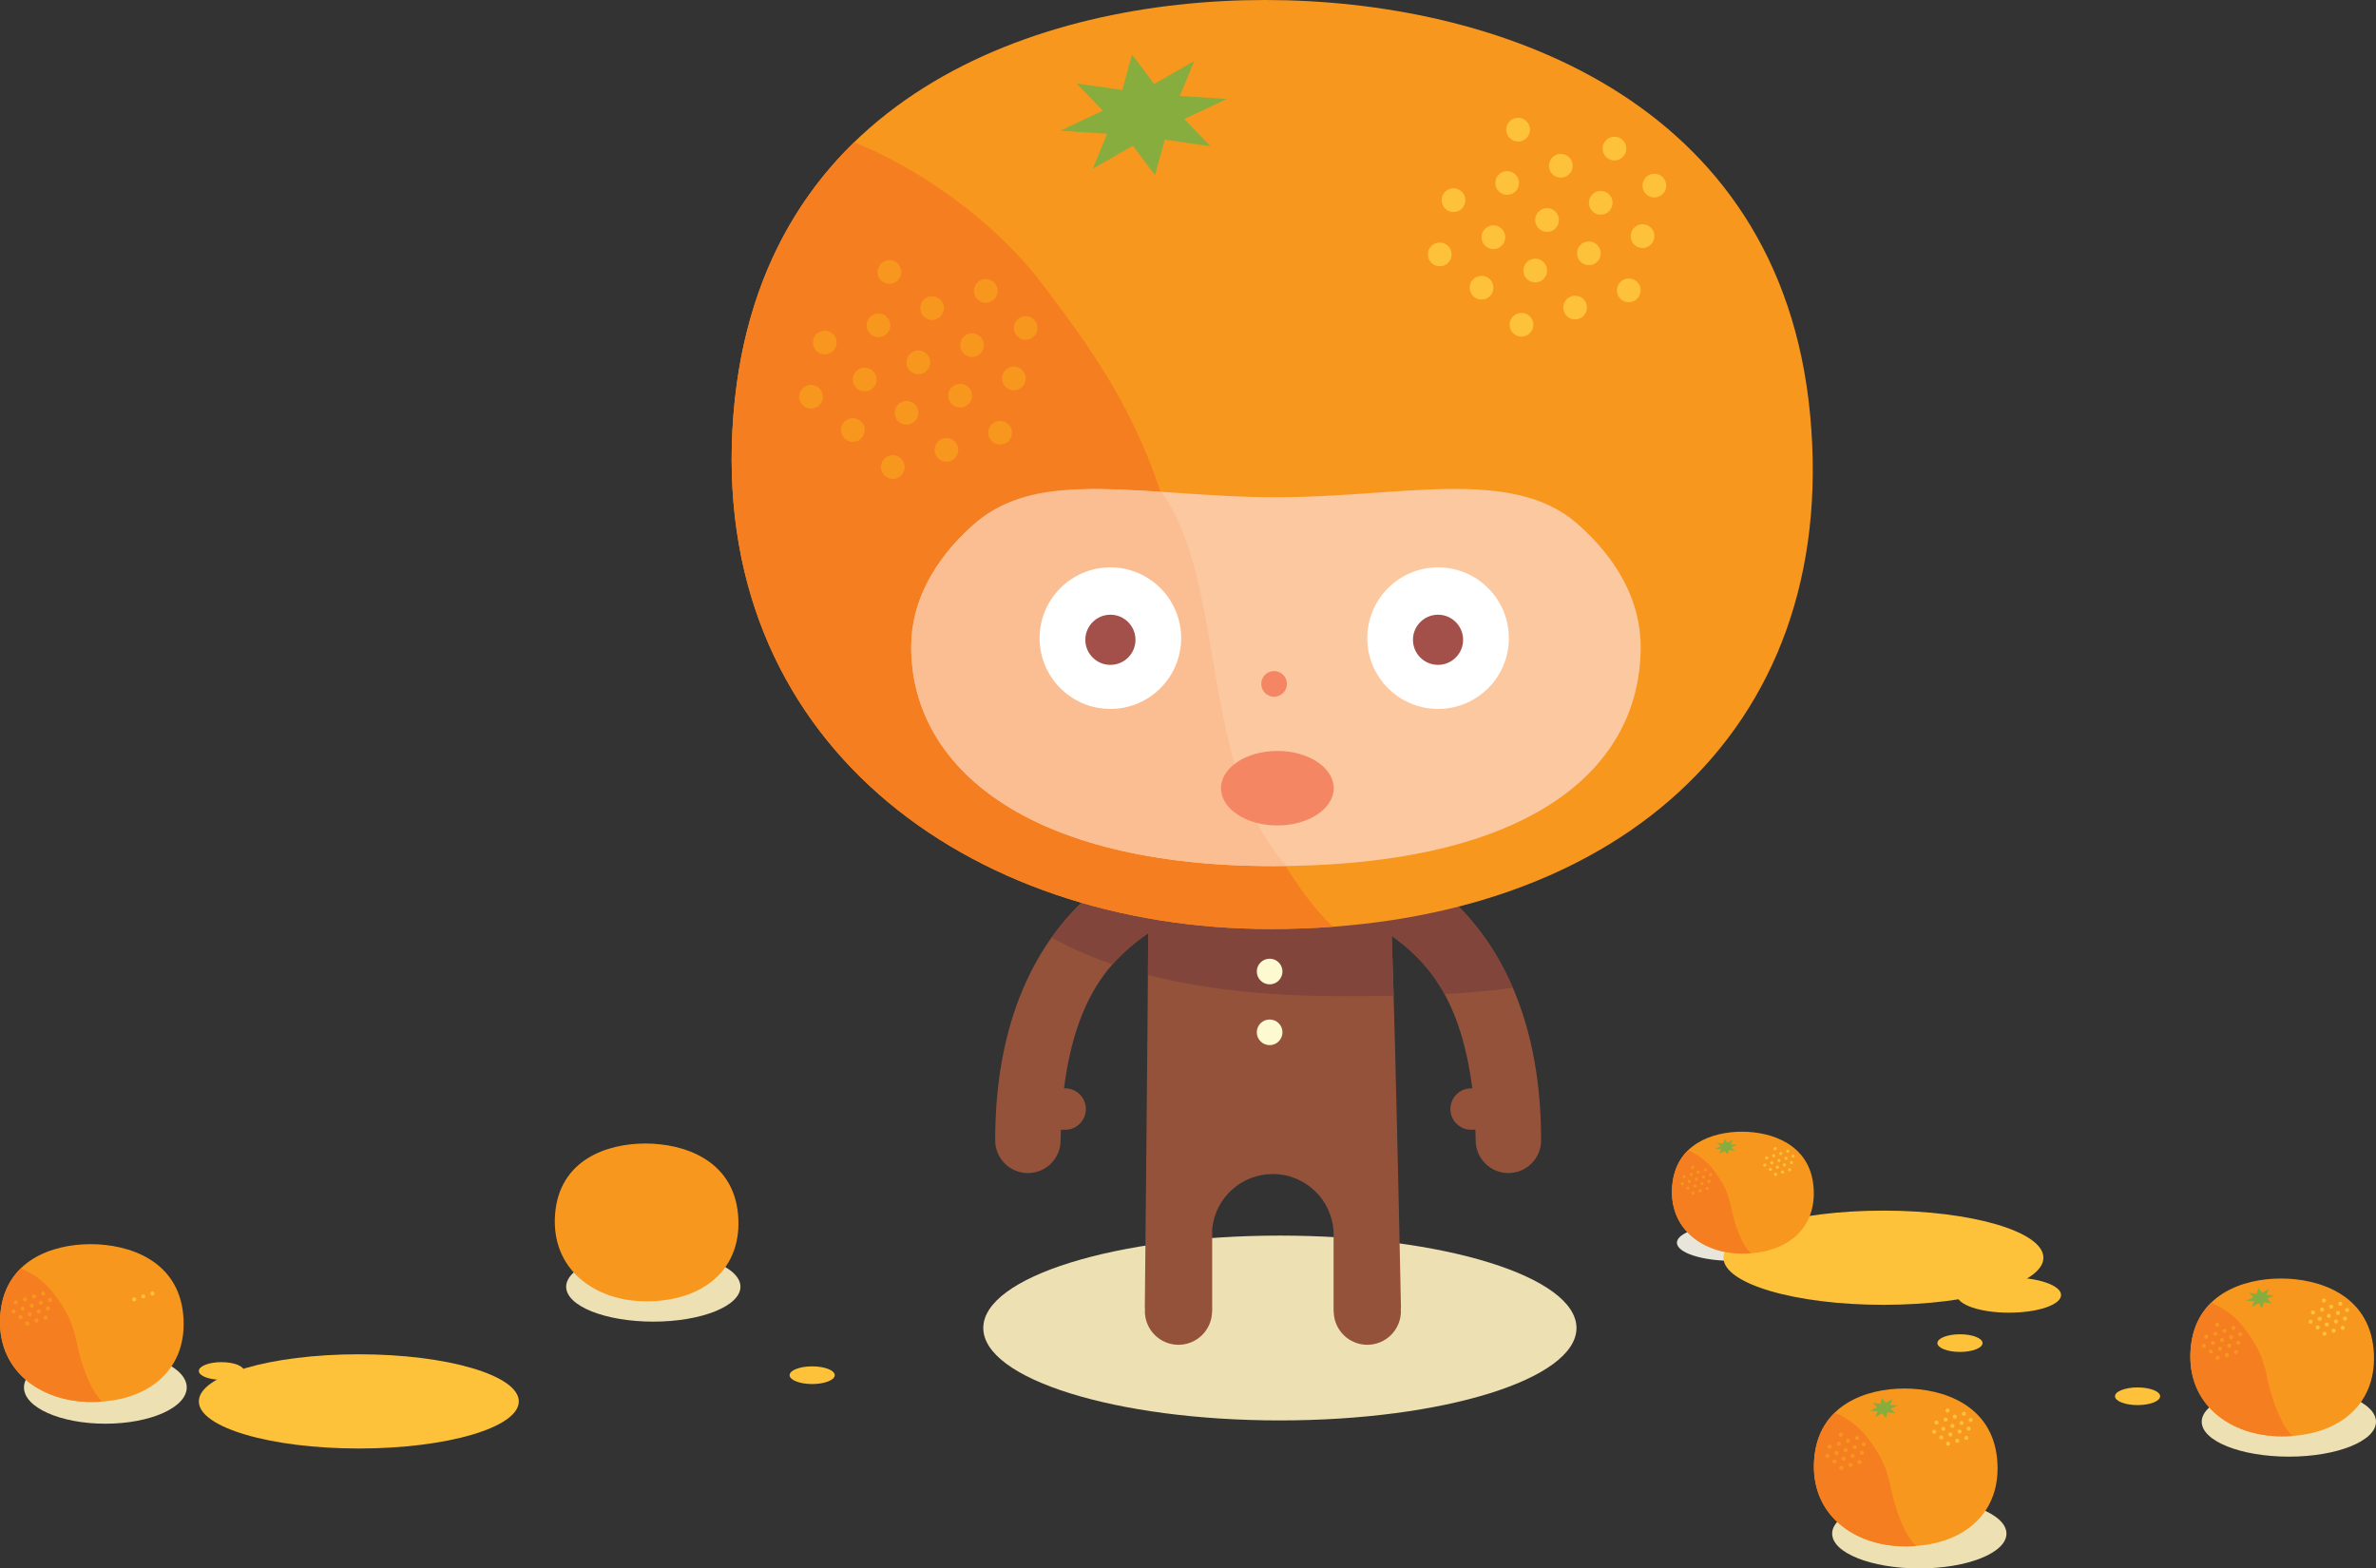 <?xml version="1.0" encoding="utf-8"?>
<!-- Generator: Adobe Illustrator 16.2.1, SVG Export Plug-In . SVG Version: 6.00 Build 0)  -->
<!DOCTYPE svg PUBLIC "-//W3C//DTD SVG 1.1//EN" "http://www.w3.org/Graphics/SVG/1.1/DTD/svg11.dtd">
<svg version="1.1" id="Layer_1" xmlns="http://www.w3.org/2000/svg" xmlns:xlink="http://www.w3.org/1999/xlink" x="0px" y="0px"
	 width="345.504px" height="228.096px" viewBox="0 0 345.504 228.096" style="enable-background:new 0 0 345.504 228.096;"
	 xml:space="preserve">
<rect x="0" y="0" width="345.504" height="228.096" fill="#333333" stroke="none"/>
<ellipse style="fill:#EDE1B3;" cx="186.113" cy="193.131" rx="43.129" ry="13.439"/>
<path style="fill:#95523B;" d="M210.088,129.949c6.641,5.721,14.011,16.445,14.011,35.887c0,2.631-2.137,4.76-4.763,4.76
	c-2.619,0-4.752-2.129-4.752-4.76c0,0-0.021-0.766-0.038-1.539c-0.257,0-0.628,0-0.628,0c-1.66,0-3.008-1.348-3.008-3.01
	c0-1.66,1.348-3.008,3.008-3.008c0,0,0.145,0,0.173,0c-1.753-13.806-7.17-18.879-11.715-22.189
	c0.605,16.763,1.341,54.059,1.341,54.059c0,0.117-0.017,0.225-0.025,0.341c0,0.062,0.021,0.122,0.021,0.187
	c0,2.706-2.191,4.895-4.896,4.895c-2.663,0-4.82-2.14-4.877-4.787h-0.018v-11.51c-0.167-4.744-4.057-8.538-8.842-8.538
	c-4.604,0-8.393,3.517-8.812,8.015v12.033h-0.018c-0.059,2.647-2.214,4.787-4.885,4.787c-2.697,0-4.887-2.188-4.887-4.895
	c0-0.064,0.02-0.123,0.02-0.182c-0.007-0.115-0.027-0.229-0.027-0.346c0,0,0.438-43.393,0.497-54.444
	c-4.646,3.309-10.426,8.226-12.247,22.575c0.027,0,0.174,0,0.174,0c1.654,0,3.003,1.348,3.003,3.008c0,1.662-1.35,3.01-3.003,3.01
	c0,0-0.372,0-0.627,0c-0.022,0.773-0.039,1.539-0.039,1.539c0,2.631-2.133,4.76-4.759,4.76c-2.621,0-4.758-2.129-4.758-4.76
	c0-19.464,7.386-30.192,14.038-35.91c0,0,9.74-8.294,24.517-8.294C183.268,121.632,199.703,121.494,210.088,129.949z"/>
<path style="fill:#82453B;" d="M161.775,140.238c1.721-1.955,3.529-3.35,5.192-4.534c-0.009,1.496-0.022,3.588-0.043,6.083
	c9.261,2.385,19.162,3.082,27.958,3.082c2.614,0,5.202-0.012,7.771-0.053c-0.094-3.24-0.188-6.215-0.278-8.727
	c2.553,1.859,5.382,4.275,7.682,8.484c3.348-0.176,6.657-0.461,9.929-0.912c-2.717-6.312-6.408-10.705-9.898-13.713
	c-10.385-8.455-26.82-8.317-26.82-8.317c-14.777,0-24.517,8.294-24.517,8.294c-1.951,1.677-3.963,3.789-5.836,6.422
	C155.705,137.896,158.68,139.182,161.775,140.238z"/>
<path style="fill:#F8971D;" d="M183.947,0c-33.026,0-73.611,13.977-77.295,60.316c-3.777,47.492,34.152,74.788,78.129,74.788
	c49.273,0,82.826-28.158,78.438-74.788C258.863,14.035,216.973,0,183.947,0z"/>
<path style="fill:#F57E20;" d="M171.922,83.635c-3.994-19.666-10.781-29.756-20.588-42.629
	c-5.894-7.736-15.984-15.738-27.109-20.335c-9.524,9.26-16.182,22.144-17.574,39.646c-3.777,47.492,34.152,74.788,78.128,74.788
	c3.082,0,6.1-0.109,9.053-0.327C182.383,123.857,175.032,98.949,171.922,83.635z"/>
<path style="fill:#FCC8A0;" d="M229.407,76.202c5.79,5.095,9.175,11.244,9.175,17.87c0,17.551-15.695,31.882-53.455,31.882
	c-35.631,0-52.621-14.331-52.621-31.882c0-6.586,3.341-12.697,9.058-17.77c9.533-8.455,25.674-3.981,43.981-3.981
	C203.777,72.321,219.865,67.807,229.407,76.202z"/>
<path style="fill:#FBBD92;" d="M168.875,71.561c-11.654-0.785-20.625-1.188-27.312,4.742c-5.717,5.072-9.058,11.184-9.058,17.77
	c0,17.551,16.99,31.882,52.621,31.882c0.672,0,1.322-0.015,1.98-0.023C174.434,112.289,178.346,84.352,168.875,71.561z"/>
<path style="fill:#F58663;" d="M187.137,99.452c0,1.034-0.836,1.873-1.863,1.873c-1.029,0-1.871-0.839-1.871-1.873
	c0-1.024,0.842-1.858,1.871-1.858C186.301,97.594,187.137,98.428,187.137,99.452z"/>
<path style="fill:#FDF9D1;" d="M186.489,141.281c0,1.035-0.835,1.873-1.862,1.873c-1.029,0-1.872-0.838-1.872-1.873
	c0-1.023,0.843-1.857,1.872-1.857C185.654,139.424,186.489,140.258,186.489,141.281z"/>
<path style="fill:#FDF9D1;" d="M186.489,150.122c0,1.034-0.835,1.873-1.862,1.873c-1.029,0-1.872-0.839-1.872-1.873
	c0-1.024,0.843-1.858,1.872-1.858C185.654,148.264,186.489,149.098,186.489,150.122z"/>
<path style="fill:#FFFFFF;" d="M171.757,92.807c0,5.682-4.605,10.291-10.288,10.291c-5.685,0-10.299-4.609-10.299-10.291
	c0-5.684,4.615-10.296,10.299-10.296C167.151,82.511,171.757,87.123,171.757,92.807z"/>
<path style="fill:#A25049;" d="M165.115,93.044c0,2.015-1.629,3.646-3.646,3.646c-2.014,0-3.647-1.631-3.647-3.646
	c0-2.007,1.633-3.646,3.647-3.646C163.486,89.398,165.115,91.037,165.115,93.044z"/>
<path style="fill:#FFFFFF;" d="M198.823,92.807c0,5.682,4.605,10.291,10.288,10.291c5.685,0,10.299-4.609,10.299-10.291
	c0-5.684-4.614-10.296-10.299-10.296C203.429,82.511,198.823,87.123,198.823,92.807z"/>
<path style="fill:#A25049;" d="M205.465,93.044c0,2.015,1.629,3.646,3.646,3.646c2.014,0,3.646-1.631,3.646-3.646
	c0-2.007-1.633-3.646-3.646-3.646C207.094,89.398,205.465,91.037,205.465,93.044z"/>
<polygon style="fill:#87AD3F;" points="164.613,7.933 167.831,12.211 173.67,8.869 171.562,13.96 178.401,14.396 172.202,17.316 
	176.035,21.277 169.375,20.316 167.957,25.479 164.739,21.199 158.9,24.542 161.008,19.451 154.169,19.016 160.367,16.094 
	156.536,12.135 163.194,13.095 "/>
<circle style="fill:#FEC23A;" cx="209.359" cy="36.998" r="1.725"/>
<circle style="fill:#FEC23A;" cx="217.162" cy="34.497" r="1.725"/>
<circle style="fill:#FEC23A;" cx="224.965" cy="31.996" r="1.725"/>
<circle style="fill:#FEC23A;" cx="232.767" cy="29.495" r="1.725"/>
<circle style="fill:#FEC23A;" cx="240.568" cy="26.993" r="1.725"/>
<circle style="fill:#FEC23A;" cx="215.44" cy="41.841" r="1.724"/>
<circle style="fill:#FEC23A;" cx="223.243" cy="39.341" r="1.724"/>
<circle style="fill:#FEC23A;" cx="231.045" cy="36.839" r="1.725"/>
<circle style="fill:#FEC23A;" cx="221.242" cy="47.227" r="1.725"/>
<circle style="fill:#FEC23A;" cx="229.045" cy="44.727" r="1.725"/>
<circle style="fill:#FEC23A;" cx="220.752" cy="18.854" r="1.725"/>
<circle style="fill:#FEC23A;" cx="236.848" cy="42.226" r="1.725"/>
<circle style="fill:#FEC23A;" cx="238.848" cy="34.338" r="1.725"/>
<circle style="fill:#FEC23A;" cx="211.36" cy="29.111" r="1.725"/>
<circle style="fill:#FEC23A;" cx="219.162" cy="26.61" r="1.725"/>
<circle style="fill:#FEC23A;" cx="226.965" cy="24.108" r="1.725"/>
<circle style="fill:#FEC23A;" cx="234.767" cy="21.608" r="1.725"/>
<circle style="fill:#F8971D;" cx="117.938" cy="57.697" r="1.725"/>
<circle style="fill:#F8971D;" cx="125.74" cy="55.196" r="1.725"/>
<circle style="fill:#F8971D;" cx="133.543" cy="52.696" r="1.725"/>
<circle style="fill:#F8971D;" cx="141.345" cy="50.194" r="1.725"/>
<circle style="fill:#F8971D;" cx="149.147" cy="47.692" r="1.725"/>
<circle style="fill:#F8971D;" cx="124.019" cy="62.54" r="1.725"/>
<circle style="fill:#F8971D;" cx="131.821" cy="60.04" r="1.725"/>
<circle style="fill:#F8971D;" cx="139.623" cy="57.539" r="1.725"/>
<circle style="fill:#F8971D;" cx="129.821" cy="67.926" r="1.725"/>
<circle style="fill:#F8971D;" cx="137.624" cy="65.426" r="1.725"/>
<circle style="fill:#F8971D;" cx="129.33" cy="39.554" r="1.725"/>
<circle style="fill:#F8971D;" cx="145.426" cy="62.925" r="1.725"/>
<circle style="fill:#F8971D;" cx="147.426" cy="55.038" r="1.725"/>
<circle style="fill:#F8971D;" cx="119.938" cy="49.81" r="1.725"/>
<circle style="fill:#F8971D;" cx="127.74" cy="47.309" r="1.725"/>
<circle style="fill:#F8971D;" cx="135.543" cy="44.808" r="1.725"/>
<circle style="fill:#F8971D;" cx="143.345" cy="42.308" r="1.725"/>
<ellipse style="fill:#E8E5DB;" cx="251.953" cy="180.727" rx="8.104" ry="2.639"/>
<ellipse style="fill:#FEC23A;" cx="273.877" cy="182.909" rx="23.264" ry="6.851"/>
<ellipse style="fill:#EDE1B3;" cx="95" cy="187.128" rx="12.671" ry="5.076"/>
<path style="fill:#F8971D;" d="M93.849,166.3c-5.61,0-12.506,2.374-13.131,10.247c-0.642,8.068,5.802,12.705,13.272,12.705
	c8.371,0,14.071-4.783,13.326-12.705C106.576,168.684,99.46,166.3,93.849,166.3z"/>
<path style="fill:#F8971D;" d="M253.302,164.581c-4.335,0-9.66,1.834-10.144,7.915c-0.496,6.232,4.481,9.814,10.252,9.814
	c6.467,0,10.87-3.695,10.294-9.814C263.133,166.422,257.636,164.581,253.302,164.581z"/>
<path style="fill:#F57E20;" d="M251.723,175.557c-0.523-2.582-1.414-3.905-2.701-5.595c-0.773-1.015-2.098-2.065-3.558-2.669
	c-1.25,1.215-2.124,2.906-2.307,5.203c-0.495,6.232,4.482,9.814,10.253,9.814c0.405,0,0.801-0.015,1.188-0.043
	C253.096,180.834,252.131,177.566,251.723,175.557z"/>
<polygon style="fill:#87AD3F;" points="250.764,165.621 251.187,166.184 251.953,165.745 251.676,166.412 252.574,166.47 
	251.76,166.854 252.263,167.373 251.39,167.247 251.203,167.924 250.781,167.363 250.015,167.801 250.291,167.133 249.394,167.076 
	250.207,166.692 249.704,166.173 250.578,166.299 "/>
<circle style="fill:#FEC23A;" cx="256.636" cy="169.436" r="0.226"/>
<circle style="fill:#FEC23A;" cx="257.661" cy="169.108" r="0.226"/>
<circle style="fill:#FEC23A;" cx="258.685" cy="168.779" r="0.226"/>
<circle style="fill:#FEC23A;" cx="259.708" cy="168.451" r="0.227"/>
<circle style="fill:#FEC23A;" cx="260.732" cy="168.123" r="0.226"/>
<circle style="fill:#FEC23A;" cx="257.435" cy="170.071" r="0.227"/>
<circle style="fill:#FEC23A;" cx="258.458" cy="169.743" r="0.227"/>
<circle style="fill:#FEC23A;" cx="259.482" cy="169.415" r="0.226"/>
<circle style="fill:#FEC23A;" cx="258.196" cy="170.778" r="0.226"/>
<circle style="fill:#FEC23A;" cx="259.22" cy="170.45" r="0.227"/>
<circle style="fill:#FEC23A;" cx="258.131" cy="167.055" r="0.226"/>
<circle style="fill:#FEC23A;" cx="260.243" cy="170.122" r="0.227"/>
<circle style="fill:#FEC23A;" cx="260.506" cy="169.087" r="0.226"/>
<circle style="fill:#FEC23A;" cx="256.899" cy="168.401" r="0.226"/>
<circle style="fill:#FEC23A;" cx="257.923" cy="168.073" r="0.227"/>
<circle style="fill:#FEC23A;" cx="258.946" cy="167.745" r="0.227"/>
<circle style="fill:#FEC23A;" cx="259.971" cy="167.417" r="0.227"/>
<circle style="fill:#F8971D;" cx="244.639" cy="172.152" r="0.226"/>
<circle style="fill:#F8971D;" cx="245.663" cy="171.824" r="0.226"/>
<circle style="fill:#F8971D;" cx="246.687" cy="171.496" r="0.227"/>
<circle style="fill:#F8971D;" cx="247.71" cy="171.167" r="0.226"/>
<circle style="fill:#F8971D;" cx="248.734" cy="170.839" r="0.227"/>
<circle style="fill:#F8971D;" cx="245.437" cy="172.788" r="0.226"/>
<circle style="fill:#F8971D;" cx="246.461" cy="172.46" r="0.227"/>
<circle style="fill:#F8971D;" cx="247.484" cy="172.132" r="0.227"/>
<circle style="fill:#F8971D;" cx="246.198" cy="173.495" r="0.227"/>
<circle style="fill:#F8971D;" cx="247.222" cy="173.167" r="0.226"/>
<circle style="fill:#F8971D;" cx="246.134" cy="169.771" r="0.227"/>
<circle style="fill:#F8971D;" cx="248.246" cy="172.838" r="0.227"/>
<circle style="fill:#F8971D;" cx="248.509" cy="171.803" r="0.227"/>
<circle style="fill:#F8971D;" cx="244.901" cy="171.117" r="0.227"/>
<circle style="fill:#F8971D;" cx="245.925" cy="170.79" r="0.226"/>
<circle style="fill:#F8971D;" cx="246.949" cy="170.46" r="0.227"/>
<circle style="fill:#F8971D;" cx="247.973" cy="170.133" r="0.226"/>
<ellipse style="fill:#FEC23A;" cx="292.145" cy="188.332" rx="7.564" ry="2.569"/>
<ellipse style="fill:#FEC23A;" cx="285.009" cy="195.325" rx="3.282" ry="1.284"/>
<ellipse style="fill:#F58663;" cx="185.744" cy="114.627" rx="8.195" ry="5.418"/>
<ellipse style="fill:#EDE1B3;" cx="332.833" cy="206.762" rx="12.671" ry="5.076"/>
<ellipse style="fill:#EDE1B3;" cx="279.094" cy="223.032" rx="12.671" ry="5.063"/>
<ellipse style="fill:#EDE1B3;" cx="15.32" cy="201.775" rx="11.833" ry="5.273"/>
<ellipse style="fill:#FEC23A;" cx="52.177" cy="203.804" rx="23.264" ry="6.851"/>
<path style="fill:#F8971D;" d="M13.176,180.936c-5.61,0-12.506,2.375-13.132,10.247c-0.642,8.068,5.803,12.706,13.273,12.706
	c8.371,0,14.07-4.784,13.325-12.706C25.902,183.32,18.786,180.936,13.176,180.936z"/>
<path style="fill:#F57E20;" d="M11.133,195.145c-0.679-3.342-1.832-5.055-3.498-7.242c-1.001-1.314-2.716-2.674-4.605-3.455
	c-1.618,1.573-2.749,3.762-2.985,6.735c-0.642,8.068,5.803,12.706,13.272,12.706c0.524,0,1.037-0.02,1.538-0.057
	C12.91,201.978,11.661,197.746,11.133,195.145z"/>
<circle style="fill:#FEC23A;" cx="19.511" cy="188.959" r="0.293"/>
<circle style="fill:#FEC23A;" cx="20.837" cy="188.535" r="0.293"/>
<circle style="fill:#FEC23A;" cx="22.163" cy="188.109" r="0.293"/>
<circle style="fill:#F8971D;" cx="1.962" cy="190.738" r="0.293"/>
<circle style="fill:#F8971D;" cx="3.287" cy="190.313" r="0.293"/>
<circle style="fill:#F8971D;" cx="4.612" cy="189.888" r="0.293"/>
<circle style="fill:#F8971D;" cx="5.938" cy="189.463" r="0.293"/>
<circle style="fill:#F8971D;" cx="7.263" cy="189.039" r="0.293"/>
<circle style="fill:#F8971D;" cx="2.995" cy="191.561" r="0.293"/>
<circle style="fill:#F8971D;" cx="4.32" cy="191.136" r="0.293"/>
<circle style="fill:#F8971D;" cx="5.646" cy="190.71" r="0.293"/>
<circle style="fill:#F8971D;" cx="3.98" cy="192.475" r="0.293"/>
<circle style="fill:#F8971D;" cx="5.306" cy="192.051" r="0.293"/>
<circle style="fill:#F8971D;" cx="6.631" cy="191.625" r="0.293"/>
<circle style="fill:#F8971D;" cx="6.971" cy="190.286" r="0.293"/>
<circle style="fill:#F8971D;" cx="2.301" cy="189.398" r="0.293"/>
<circle style="fill:#F8971D;" cx="3.626" cy="188.973" r="0.293"/>
<circle style="fill:#F8971D;" cx="4.952" cy="188.548" r="0.293"/>
<circle style="fill:#F8971D;" cx="6.278" cy="188.123" r="0.293"/>
<path style="fill:#F8971D;" d="M331.681,185.934c-5.61,0-12.506,2.374-13.131,10.247c-0.642,8.068,5.802,12.705,13.272,12.705
	c8.371,0,14.071-4.783,13.326-12.705C344.408,188.317,337.292,185.934,331.681,185.934z"/>
<path style="fill:#F57E20;" d="M329.638,200.142c-0.679-3.341-1.831-5.055-3.497-7.242c-1.002-1.313-2.716-2.674-4.605-3.454
	c-1.618,1.573-2.749,3.761-2.985,6.735c-0.643,8.068,5.802,12.705,13.272,12.705c0.524,0,1.036-0.019,1.538-0.056
	C331.415,206.975,330.167,202.743,329.638,200.142z"/>
<polygon style="fill:#87AD3F;" points="328.396,187.281 328.942,188.008 329.936,187.44 329.577,188.305 330.739,188.38 
	329.686,188.876 330.337,189.548 329.206,189.385 328.964,190.263 328.418,189.535 327.426,190.103 327.784,189.237 
	326.622,189.164 327.675,188.667 327.024,187.995 328.155,188.158 "/>
<circle style="fill:#FEC23A;" cx="335.998" cy="192.219" r="0.293"/>
<circle style="fill:#FEC23A;" cx="337.324" cy="191.794" r="0.293"/>
<circle style="fill:#FEC23A;" cx="338.649" cy="191.369" r="0.293"/>
<circle style="fill:#FEC23A;" cx="339.975" cy="190.944" r="0.293"/>
<circle style="fill:#FEC23A;" cx="341.3" cy="190.519" r="0.293"/>
<circle style="fill:#FEC23A;" cx="337.031" cy="193.042" r="0.293"/>
<circle style="fill:#FEC23A;" cx="338.356" cy="192.617" r="0.293"/>
<circle style="fill:#FEC23A;" cx="339.683" cy="192.192" r="0.293"/>
<circle style="fill:#FEC23A;" cx="338.017" cy="193.957" r="0.293"/>
<circle style="fill:#FEC23A;" cx="339.342" cy="193.532" r="0.293"/>
<circle style="fill:#FEC23A;" cx="337.934" cy="189.136" r="0.293"/>
<circle style="fill:#FEC23A;" cx="340.668" cy="193.107" r="0.293"/>
<circle style="fill:#FEC23A;" cx="341.008" cy="191.767" r="0.293"/>
<circle style="fill:#FEC23A;" cx="336.338" cy="190.879" r="0.293"/>
<circle style="fill:#FEC23A;" cx="337.664" cy="190.454" r="0.293"/>
<circle style="fill:#FEC23A;" cx="338.989" cy="190.03" r="0.293"/>
<circle style="fill:#FEC23A;" cx="340.314" cy="189.604" r="0.293"/>
<circle style="fill:#F8971D;" cx="320.467" cy="195.735" r="0.292"/>
<circle style="fill:#F8971D;" cx="321.792" cy="195.311" r="0.293"/>
<circle style="fill:#F8971D;" cx="323.118" cy="194.886" r="0.293"/>
<circle style="fill:#F8971D;" cx="324.443" cy="194.461" r="0.293"/>
<circle style="fill:#F8971D;" cx="325.769" cy="194.036" r="0.293"/>
<circle style="fill:#F8971D;" cx="321.5" cy="196.558" r="0.293"/>
<circle style="fill:#F8971D;" cx="322.826" cy="196.133" r="0.293"/>
<circle style="fill:#F8971D;" cx="324.151" cy="195.708" r="0.293"/>
<circle style="fill:#F8971D;" cx="322.485" cy="197.473" r="0.293"/>
<circle style="fill:#F8971D;" cx="323.812" cy="197.048" r="0.293"/>
<circle style="fill:#F8971D;" cx="322.402" cy="192.653" r="0.293"/>
<circle style="fill:#F8971D;" cx="325.137" cy="196.624" r="0.293"/>
<circle style="fill:#F8971D;" cx="325.477" cy="195.284" r="0.293"/>
<circle style="fill:#F8971D;" cx="320.807" cy="194.396" r="0.293"/>
<circle style="fill:#F8971D;" cx="322.132" cy="193.971" r="0.293"/>
<circle style="fill:#F8971D;" cx="323.458" cy="193.546" r="0.293"/>
<circle style="fill:#F8971D;" cx="324.783" cy="193.121" r="0.293"/>
<path style="fill:#F8971D;" d="M276.943,201.932c-5.611,0-12.506,2.375-13.131,10.247c-0.643,8.068,5.801,12.706,13.272,12.706
	c8.37,0,14.071-4.784,13.325-12.706C289.67,204.316,282.554,201.932,276.943,201.932z"/>
<path style="fill:#F57E20;" d="M274.9,216.141c-0.679-3.341-1.832-5.056-3.498-7.242c-1.001-1.314-2.715-2.674-4.605-3.455
	c-1.617,1.573-2.749,3.762-2.985,6.735c-0.642,8.068,5.802,12.706,13.273,12.706c0.523,0,1.036-0.019,1.538-0.056
	C276.678,222.974,275.429,218.742,274.9,216.141z"/>
<polygon style="fill:#87AD3F;" points="273.658,203.279 274.205,204.007 275.197,203.438 274.839,204.304 276.001,204.378 
	274.947,204.874 275.599,205.546 274.468,205.384 274.227,206.261 273.68,205.533 272.688,206.102 273.046,205.236 271.885,205.162 
	272.938,204.666 272.286,203.993 273.418,204.157 "/>
<circle style="fill:#FEC23A;" cx="281.26" cy="208.217" r="0.293"/>
<circle style="fill:#FEC23A;" cx="282.586" cy="207.792" r="0.293"/>
<circle style="fill:#FEC23A;" cx="283.912" cy="207.368" r="0.293"/>
<circle style="fill:#FEC23A;" cx="285.237" cy="206.942" r="0.293"/>
<circle style="fill:#FEC23A;" cx="286.562" cy="206.518" r="0.293"/>
<circle style="fill:#FEC23A;" cx="282.293" cy="209.041" r="0.293"/>
<circle style="fill:#FEC23A;" cx="283.619" cy="208.615" r="0.293"/>
<circle style="fill:#FEC23A;" cx="284.944" cy="208.19" r="0.293"/>
<circle style="fill:#FEC23A;" cx="283.279" cy="209.956" r="0.293"/>
<circle style="fill:#FEC23A;" cx="284.605" cy="209.53" r="0.293"/>
<circle style="fill:#FEC23A;" cx="283.196" cy="205.135" r="0.293"/>
<circle style="fill:#FEC23A;" cx="285.93" cy="209.106" r="0.293"/>
<circle style="fill:#FEC23A;" cx="286.27" cy="207.765" r="0.293"/>
<circle style="fill:#FEC23A;" cx="281.6" cy="206.877" r="0.293"/>
<circle style="fill:#FEC23A;" cx="282.926" cy="206.453" r="0.293"/>
<circle style="fill:#FEC23A;" cx="284.251" cy="206.028" r="0.293"/>
<circle style="fill:#FEC23A;" cx="285.577" cy="205.603" r="0.293"/>
<circle style="fill:#F8971D;" cx="265.729" cy="211.734" r="0.293"/>
<circle style="fill:#F8971D;" cx="267.055" cy="211.309" r="0.293"/>
<circle style="fill:#F8971D;" cx="268.38" cy="210.884" r="0.293"/>
<circle style="fill:#F8971D;" cx="269.706" cy="210.459" r="0.293"/>
<circle style="fill:#F8971D;" cx="271.031" cy="210.034" r="0.293"/>
<circle style="fill:#F8971D;" cx="266.762" cy="212.557" r="0.293"/>
<circle style="fill:#F8971D;" cx="268.087" cy="212.132" r="0.293"/>
<circle style="fill:#F8971D;" cx="269.413" cy="211.707" r="0.293"/>
<circle style="fill:#F8971D;" cx="267.748" cy="213.472" r="0.293"/>
<circle style="fill:#F8971D;" cx="269.073" cy="213.046" r="0.293"/>
<circle style="fill:#F8971D;" cx="267.664" cy="208.651" r="0.293"/>
<circle style="fill:#F8971D;" cx="270.399" cy="212.622" r="0.293"/>
<circle style="fill:#F8971D;" cx="270.739" cy="211.282" r="0.293"/>
<circle style="fill:#F8971D;" cx="266.069" cy="210.394" r="0.293"/>
<circle style="fill:#F8971D;" cx="267.395" cy="209.969" r="0.293"/>
<circle style="fill:#F8971D;" cx="268.72" cy="209.544" r="0.293"/>
<circle style="fill:#F8971D;" cx="270.045" cy="209.12" r="0.293"/>
<ellipse style="fill:#FEC23A;" cx="310.832" cy="203.057" rx="3.282" ry="1.285"/>
<ellipse style="fill:#FEC23A;" cx="118.103" cy="199.993" rx="3.283" ry="1.285"/>
<ellipse style="fill:#FEC23A;" cx="32.196" cy="199.379" rx="3.283" ry="1.284"/>
</svg>
